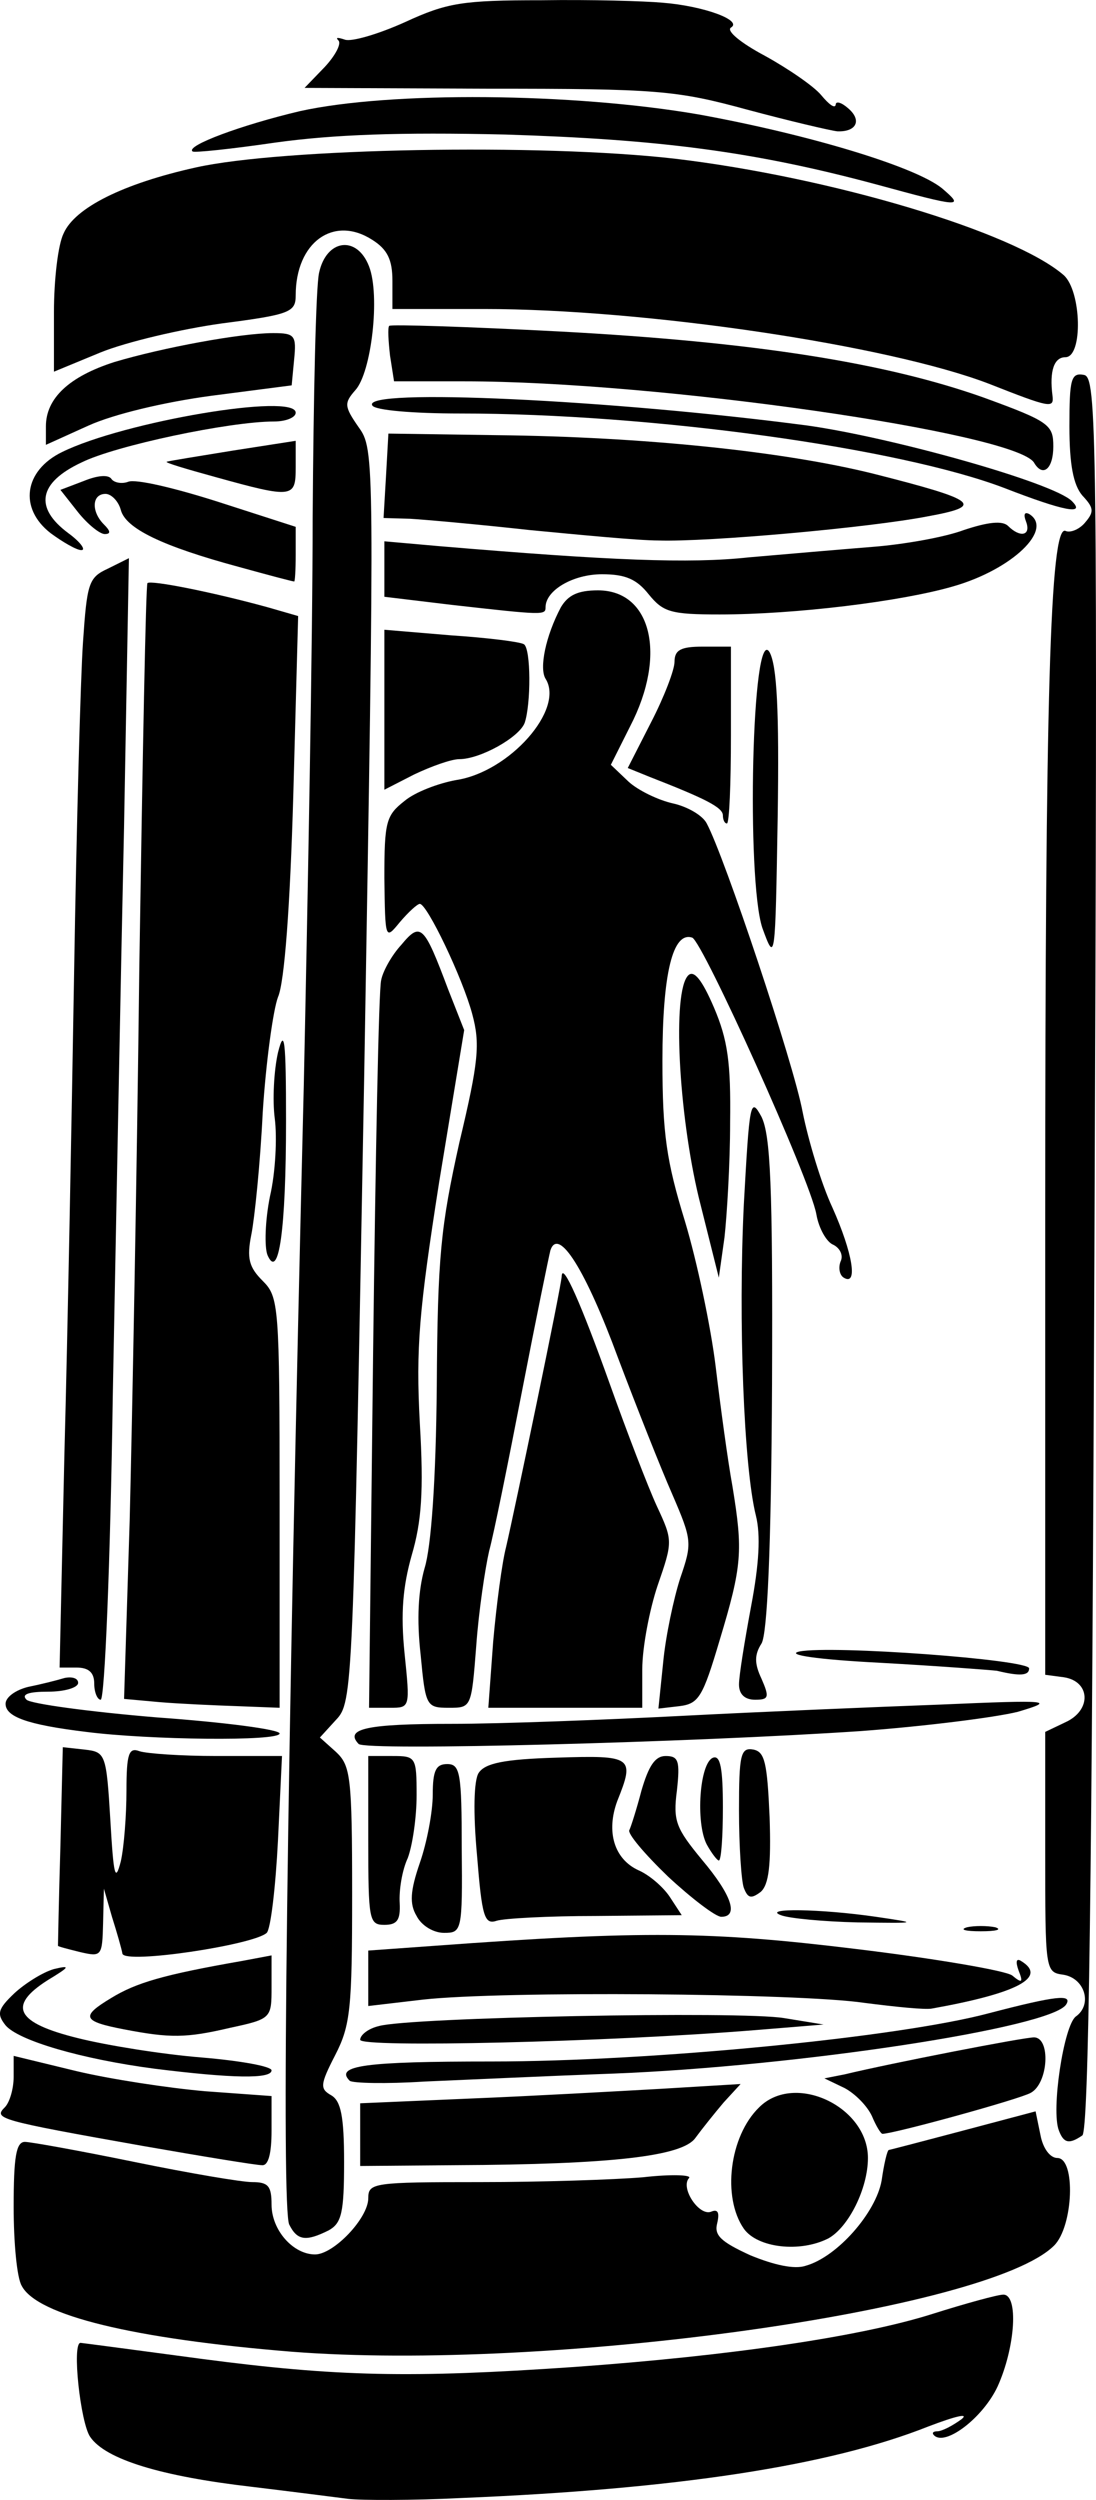 <svg xmlns="http://www.w3.org/2000/svg" id="root" viewBox="0 0 100 228">
  <g>
    <path
      d="M 31.762 227.895 C 30.586 227.746 26.613 227.234 22.938 226.793 C 14.703 225.84 9.629 224.301 8.23 222.246 C 7.348 221 6.539 213.668 7.348 213.668 C 7.422 213.668 12.422 214.328 18.453 215.137 C 30.73 216.75 37.496 216.895 52.352 215.871 C 66.766 214.844 78.602 213.082 85.074 211.031 C 88.09 210.078 91.031 209.27 91.547 209.27 C 92.941 209.27 92.648 214.035 91.031 217.629 C 89.707 220.488 86.25 223.129 85.223 222.102 C 85 221.883 85.148 221.734 85.516 221.734 C 85.957 221.734 86.914 221.223 87.723 220.637 C 88.457 220.047 87.207 220.34 84.707 221.293 C 75.66 224.887 61.762 227.012 42.055 227.82 C 37.645 228.039 33.012 228.039 31.762 227.895 Z M 31.762 227.895 "
    />
    <path
      d="M 26.613 214.477 C 12.203 213.305 3.379 211.176 1.98 208.465 C 1.539 207.73 1.246 204.504 1.246 201.277 C 1.246 196.734 1.465 195.34 2.273 195.34 C 2.789 195.34 7.273 196.148 12.273 197.172 C 17.277 198.199 22.055 199.008 23.012 199.008 C 24.48 199.008 24.777 199.371 24.777 201.059 C 24.777 203.406 26.762 205.605 28.746 205.605 C 30.438 205.605 33.602 202.305 33.602 200.473 C 33.602 199.078 34.043 199.008 43.82 199.008 C 49.41 199.008 56.102 198.785 58.676 198.566 C 61.25 198.273 63.16 198.348 62.867 198.641 C 62.059 199.52 63.75 202.086 64.852 201.719 C 65.516 201.426 65.66 201.793 65.441 202.746 C 65.145 203.844 65.734 204.434 68.457 205.68 C 70.586 206.559 72.5 206.996 73.527 206.633 C 76.398 205.824 79.926 201.793 80.441 198.859 C 80.66 197.32 80.957 196.074 81.102 196.074 C 81.176 196.074 84.266 195.266 87.867 194.312 L 94.488 192.555 L 94.926 194.68 C 95.148 195.926 95.809 196.809 96.473 196.809 C 98.164 196.809 97.941 203.039 96.176 204.797 C 90.223 210.738 50.145 216.309 26.613 214.477 Z M 26.613 214.477 "
    />
    <path
      d="M 79.559 192.996 C 79.117 192.043 78.016 190.941 77.059 190.43 L 75.219 189.547 L 77.059 189.184 C 81.324 188.156 93.383 185.809 94.34 185.809 C 95.883 185.809 95.664 189.988 94.047 190.867 C 93.016 191.453 81.543 194.605 80.516 194.605 C 80.367 194.605 79.926 193.875 79.559 192.996 Z M 96.617 194.312 C 95.883 192.48 97.059 184.711 98.164 183.902 C 99.707 182.805 98.973 180.383 96.988 180.09 C 95.367 179.871 95.367 179.652 95.367 168.875 L 95.367 157.949 L 97.207 157.07 C 99.633 155.969 99.488 153.328 97.059 152.965 L 95.367 152.742 L 95.367 110.805 C 95.367 63.809 95.809 47.902 97.207 48.414 C 97.648 48.633 98.531 48.266 99.047 47.605 C 99.855 46.652 99.781 46.289 98.75 45.188 C 97.941 44.234 97.574 42.402 97.574 38.883 C 97.574 34.559 97.723 33.969 98.898 34.191 C 100.074 34.41 100.148 38.664 99.855 114.324 C 99.633 171.438 99.34 194.387 98.75 194.754 C 97.574 195.559 97.059 195.488 96.617 194.312 Z M 32.863 194.68 L 32.863 191.82 L 43.012 191.383 C 48.527 191.16 56.32 190.723 60.293 190.5 L 67.574 190.062 L 66.027 191.746 C 65.219 192.699 64.043 194.168 63.453 194.973 C 62.277 196.66 55.809 197.395 41.543 197.465 L 32.863 197.539 Z M 13.012 195.707 C -0.227 193.359 -0.594 193.215 0.438 192.188 C 0.879 191.746 1.246 190.5 1.246 189.402 L 1.246 187.496 L 6.98 188.887 C 10.07 189.621 15.363 190.43 18.746 190.723 L 24.777 191.16 L 24.777 194.312 C 24.777 196.441 24.48 197.539 23.895 197.465 C 23.379 197.465 18.453 196.66 13.012 195.707 Z M 26.395 202.891 C 25.66 201.574 26.172 161.613 27.719 98.93 C 28.086 81.625 28.527 58.312 28.527 47.242 C 28.602 36.168 28.82 26.125 29.113 24.879 C 29.777 21.801 32.57 21.434 33.672 24.293 C 34.703 26.934 33.895 33.969 32.422 35.582 C 31.395 36.758 31.395 37.051 32.719 38.957 C 34.188 41.008 34.188 41.449 33.23 98.121 C 32.203 154.137 32.203 155.234 30.66 156.848 L 29.188 158.461 L 30.66 159.781 C 31.98 161.027 32.129 161.98 32.129 172.758 C 32.129 183.172 31.98 184.711 30.586 187.422 C 29.188 190.137 29.188 190.5 30.219 191.09 C 31.102 191.602 31.395 192.996 31.395 197.172 C 31.395 201.793 31.172 202.746 29.996 203.406 C 27.938 204.434 27.129 204.359 26.395 202.891 Z M 67.867 203.258 C 65.883 200.398 66.543 194.828 69.266 192.188 C 72.5 188.961 79.191 192.113 79.191 196.809 C 79.191 199.594 77.426 203.113 75.59 204.137 C 73.016 205.457 69.117 205.02 67.867 203.258 Z M 14.113 188.668 C 7.422 187.789 1.688 186.102 0.508 184.711 C -0.301 183.684 -0.227 183.242 1.32 181.777 C 2.273 180.898 3.891 179.871 4.922 179.578 C 6.465 179.211 6.391 179.359 4.332 180.605 C 0.656 182.949 1.465 184.488 7.129 185.883 C 9.773 186.543 14.773 187.348 18.379 187.641 C 21.906 187.934 24.777 188.449 24.777 188.816 C 24.777 189.621 21.172 189.547 14.113 188.668 Z M 14.113 188.668 "
    />
    <path
      d="M 31.91 189.77 C 30.512 188.375 33.305 188.008 44.852 188.008 C 59.41 188.008 81.984 185.809 90.223 183.609 C 96.398 181.996 97.867 181.852 97.281 182.805 C 95.957 184.93 72.793 188.449 56.027 189.109 C 50 189.328 42.129 189.695 38.676 189.84 C 35.219 190.062 32.203 189.988 31.91 189.77 Z M 11.172 178.184 C 11.098 177.746 10.656 176.203 10.215 174.812 L 9.48 172.246 L 9.406 175.398 C 9.332 178.406 9.262 178.477 7.348 178.039 C 6.172 177.746 5.289 177.523 5.289 177.453 C 5.289 177.379 5.363 173.344 5.512 168.359 L 5.73 159.344 L 7.715 159.562 C 9.629 159.781 9.703 159.93 10.07 166.016 C 10.363 171.074 10.512 171.734 11.023 169.754 C 11.32 168.434 11.539 165.5 11.539 163.301 C 11.539 159.93 11.762 159.344 12.715 159.707 C 13.379 159.93 16.539 160.148 19.777 160.148 L 25.73 160.148 L 25.363 167.848 C 25.145 172.098 24.703 175.91 24.336 176.277 C 23.156 177.379 11.465 179.137 11.172 178.184 Z M 11.172 178.184 "
    />
    <path
      d="M 78.824 182.656 C 72.867 181.777 45.879 181.559 38.602 182.363 L 33.602 182.949 L 33.602 177.891 L 39.703 177.453 C 58.676 176.059 64.852 176.133 78.09 177.746 C 85.367 178.625 91.766 179.723 92.355 180.164 C 93.234 180.898 93.383 180.824 92.941 179.723 C 92.648 178.918 92.723 178.551 93.164 178.844 C 95.59 180.312 92.867 181.777 85.074 183.172 C 84.484 183.316 81.691 183.023 78.824 182.656 Z M 11.32 185.078 C 7.496 184.344 7.348 183.902 10.145 182.219 C 12.422 180.824 14.922 180.09 22.055 178.844 L 24.777 178.332 L 24.777 181.191 C 24.777 184.051 24.777 184.125 21.027 184.93 C 16.98 185.883 15.512 185.883 11.32 185.078 Z M 32.863 186.031 C 32.863 185.59 33.602 185.004 34.555 184.781 C 37.277 183.977 67.645 183.391 71.543 184.051 L 75.148 184.637 L 68.895 185.148 C 55.293 186.25 32.863 186.762 32.863 186.031 Z M 71.25 174.664 C 69.484 174.004 74.852 174.078 79.926 174.812 C 83.898 175.398 83.824 175.398 78.234 175.324 C 75.148 175.25 71.984 174.957 71.25 174.664 Z M 43.527 169.238 C 43.16 165.281 43.234 162.348 43.676 161.688 C 44.262 160.809 45.953 160.441 50.809 160.297 C 57.719 160.074 57.941 160.223 56.32 164.254 C 55.293 167.039 56.027 169.531 58.234 170.559 C 59.262 171 60.512 172.098 61.102 172.98 L 62.203 174.664 L 54.336 174.738 C 50.07 174.738 45.953 174.957 45.293 175.18 C 44.188 175.547 43.969 174.738 43.527 169.238 Z M 33.602 167.848 L 33.602 160.148 L 35.805 160.148 C 37.938 160.148 38.012 160.223 38.012 163.742 C 38.012 165.719 37.645 168.285 37.203 169.461 C 36.688 170.559 36.395 172.391 36.469 173.566 C 36.543 175.105 36.246 175.547 35.07 175.547 C 33.672 175.547 33.602 175.105 33.602 167.848 Z M 88.234 175.766 C 88.898 175.617 90.074 175.617 90.809 175.766 C 91.473 175.984 90.883 176.133 89.484 176.133 C 88.09 176.133 87.5 175.984 88.234 175.766 Z M 38.012 174.738 C 37.352 173.641 37.422 172.465 38.305 169.898 C 38.969 167.992 39.484 165.207 39.484 163.668 C 39.484 161.469 39.777 160.883 40.805 160.883 C 41.984 160.883 42.129 161.688 42.129 168.578 C 42.203 176.133 42.129 176.277 40.512 176.277 C 39.555 176.277 38.453 175.617 38.012 174.738 Z M 67.867 172.172 C 67.645 171.586 67.426 168.359 67.426 165.133 C 67.426 160 67.574 159.344 68.75 159.562 C 69.777 159.781 70 160.734 70.219 165.719 C 70.367 170.121 70.148 171.879 69.41 172.539 C 68.527 173.199 68.234 173.125 67.867 172.172 Z M 67.867 172.172 "
    />
    <path
      d="M 60.953 171.145 C 58.824 169.094 57.203 167.188 57.426 166.895 C 57.57 166.602 58.086 164.988 58.527 163.301 C 59.191 161.027 59.777 160.148 60.734 160.148 C 61.91 160.148 62.059 160.59 61.762 163.301 C 61.395 166.086 61.691 166.746 64.043 169.605 C 66.766 172.832 67.426 174.812 65.809 174.812 C 65.293 174.812 63.086 173.125 60.953 171.145 Z M 60.953 171.145 "
    />
    <path
      d="M 64.484 168.215 C 63.453 166.234 63.824 160.734 65.074 160.297 C 65.734 160.074 65.957 161.32 65.957 164.84 C 65.957 167.48 65.809 169.68 65.586 169.68 C 65.441 169.68 64.926 169.02 64.484 168.215 Z M 7.863 157.949 C 2.422 157.289 0.508 156.555 0.508 155.383 C 0.508 154.797 1.391 154.137 2.57 153.844 C 3.672 153.625 5.141 153.258 5.879 153.035 C 6.539 152.891 7.129 153.035 7.129 153.477 C 7.129 153.918 5.879 154.281 4.406 154.281 C 2.641 154.281 1.906 154.504 2.422 155.016 C 2.789 155.383 8.156 156.117 14.336 156.629 C 20.512 157.07 25.512 157.73 25.512 158.094 C 25.512 158.828 13.598 158.684 7.863 157.949 Z M 32.719 159.047 C 31.395 157.656 33.527 157.215 41.176 157.215 C 45.734 157.215 55.219 156.848 62.277 156.484 C 69.336 156.117 79.926 155.676 85.809 155.457 C 95.957 155.016 96.324 155.09 92.867 156.117 C 90.809 156.629 84.414 157.438 78.531 157.875 C 63.309 158.902 33.305 159.707 32.719 159.047 Z M 34.043 123.344 C 34.262 105.453 34.555 90.203 34.777 89.398 C 34.922 88.59 35.734 87.125 36.613 86.172 C 38.379 84.047 38.676 84.34 40.879 90.203 L 42.352 93.945 L 40.07 107.801 C 38.234 119.531 37.938 122.902 38.305 129.797 C 38.676 136.027 38.453 138.812 37.57 141.82 C 36.762 144.68 36.543 147.098 36.91 150.766 C 37.422 155.75 37.422 155.75 35.586 155.75 L 33.672 155.75 Z M 34.043 123.344 "
    />
    <path
      d="M 14.555 155.234 L 11.32 154.941 L 11.832 138.668 C 12.055 129.723 12.496 106.922 12.715 87.93 C 13.012 69.016 13.305 53.324 13.453 53.18 C 13.746 52.887 19.336 53.984 24.41 55.379 L 27.203 56.184 L 26.762 72.461 C 26.469 82.727 25.953 89.617 25.363 90.938 C 24.922 92.109 24.262 96.875 23.969 101.496 C 23.746 106.113 23.23 111.098 22.938 112.566 C 22.496 114.766 22.719 115.57 23.969 116.816 C 25.438 118.285 25.512 119.02 25.512 137.055 L 25.512 155.75 L 21.688 155.602 C 19.555 155.531 16.32 155.383 14.555 155.234 Z M 38.379 150.91 C 38.012 147.684 38.16 145.047 38.746 142.992 C 39.336 141.086 39.777 135.074 39.852 126.422 C 39.926 114.547 40.219 111.832 41.91 104.207 C 43.676 96.805 43.82 95.191 43.086 92.477 C 42.203 89.18 38.969 82.434 38.305 82.434 C 38.086 82.434 37.277 83.164 36.469 84.117 C 35.145 85.73 35.145 85.73 35.07 80.086 C 35.07 74.953 35.219 74.367 36.91 73.047 C 37.863 72.242 39.996 71.434 41.617 71.141 C 46.469 70.41 51.543 64.691 49.777 61.902 C 49.188 60.949 49.777 58.02 51.176 55.379 C 51.836 54.277 52.719 53.84 54.559 53.84 C 59.41 53.84 60.883 59.703 57.5 66.23 L 55.734 69.75 L 57.352 71.289 C 58.234 72.094 60.074 72.977 61.395 73.27 C 62.719 73.562 64.117 74.367 64.484 75.102 C 66.102 78.105 72.426 97.023 73.234 101.422 C 73.75 103.988 74.926 107.945 75.957 110.145 C 77.793 114.254 78.309 117.332 76.984 116.523 C 76.617 116.305 76.469 115.645 76.691 115.059 C 76.984 114.473 76.617 113.812 76.027 113.52 C 75.441 113.301 74.707 112.051 74.484 110.734 C 73.898 107.508 64.117 85.879 63.16 85.512 C 61.395 84.926 60.441 88.738 60.441 96.73 C 60.441 103.402 60.809 105.895 62.5 111.395 C 63.602 115.059 64.852 120.996 65.293 124.59 C 65.734 128.254 66.395 133.168 66.836 135.586 C 67.793 141.453 67.719 142.773 65.66 149.59 C 64.117 154.797 63.75 155.383 61.984 155.602 L 60.074 155.824 L 60.512 151.57 C 60.734 149.223 61.469 145.777 62.059 143.945 C 63.16 140.719 63.16 140.5 61.324 136.246 C 60.293 133.902 58.086 128.328 56.395 123.855 C 53.453 115.863 50.953 111.832 50.219 114.031 C 50.07 114.617 48.895 120.336 47.645 126.789 C 46.395 133.242 45.07 139.84 44.629 141.453 C 44.262 143.066 43.676 146.953 43.453 150.105 C 43.012 155.75 43.012 155.75 40.953 155.75 C 38.895 155.75 38.82 155.602 38.379 150.91 Z M 90.957 152.375 C 90.367 152.305 85.59 151.938 80.293 151.645 C 74.559 151.352 71.617 150.91 72.941 150.617 C 75.883 150.031 93.898 151.352 93.898 152.156 C 93.898 152.816 93.09 152.891 90.957 152.375 Z M 90.957 152.375 "
    />
    <path
      d="M 67.426 153.625 C 67.426 152.816 67.941 149.664 68.527 146.512 C 69.266 142.625 69.41 139.988 68.969 138.227 C 67.867 133.828 67.352 120.484 67.867 109.852 C 68.383 100.543 68.457 99.957 69.484 101.863 C 70.293 103.547 70.516 108.02 70.441 126.203 C 70.367 141.527 70 149.004 69.484 149.883 C 68.824 150.91 68.824 151.719 69.484 153.109 C 70.219 154.797 70.148 155.016 68.895 155.016 C 67.941 155.016 67.426 154.504 67.426 153.625 Z M 8.598 153.551 C 8.598 152.523 8.082 152.082 6.98 152.082 L 5.438 152.082 L 5.879 132.508 C 6.172 121.656 6.539 102.008 6.762 88.664 C 6.98 75.395 7.348 61.832 7.57 58.605 C 7.938 53.18 8.082 52.668 9.848 51.859 L 11.762 50.906 L 11.32 75.32 C 11.023 88.664 10.582 112.125 10.289 127.375 C 10.07 142.551 9.555 155.016 9.188 155.016 C 8.891 155.016 8.598 154.355 8.598 153.551 Z M 44.996 149.738 C 45.293 146.363 45.809 142.48 46.176 141.086 C 46.91 137.934 51.25 117.184 51.25 116.379 C 51.32 115.059 53.012 118.871 55.66 126.277 C 57.203 130.602 59.117 135.586 59.926 137.348 C 61.395 140.5 61.395 140.574 60 144.605 C 59.262 146.805 58.602 150.25 58.602 152.23 L 58.602 155.75 L 44.555 155.75 Z M 63.75 109.191 C 61.91 101.496 61.324 90.426 62.793 88.957 C 63.309 88.445 64.043 89.324 65.145 91.891 C 66.395 94.824 66.691 96.875 66.617 102.375 C 66.617 106.113 66.324 110.879 66.102 112.859 L 65.586 116.523 Z M 35.07 64.691 L 35.07 57.434 L 41.176 57.945 C 44.484 58.164 47.426 58.531 47.793 58.75 C 48.453 59.117 48.453 64.25 47.867 65.938 C 47.352 67.258 43.82 69.234 41.91 69.234 C 41.176 69.234 39.336 69.895 37.793 70.629 L 35.07 72.023 Z M 65.957 74.367 C 65.957 73.633 64.336 72.828 59.262 70.848 L 57.277 70.043 L 59.41 65.863 C 60.586 63.59 61.543 61.098 61.543 60.363 C 61.543 59.266 62.133 58.973 64.117 58.973 L 66.691 58.973 L 66.691 67.035 C 66.691 71.508 66.543 75.102 66.324 75.102 C 66.102 75.102 65.957 74.734 65.957 74.367 Z M 69.559 84.633 C 68.086 80.234 68.602 56.773 70.219 59.484 C 70.883 60.73 71.102 64.691 70.957 74.516 C 70.734 87.711 70.734 87.859 69.559 84.633 Z M 24.41 114.473 C 24.113 113.738 24.188 111.32 24.629 109.121 C 25.145 106.922 25.289 103.695 25.07 102.008 C 24.848 100.32 24.996 97.609 25.363 95.996 C 25.953 93.648 26.098 94.824 26.098 102.227 C 26.098 112.125 25.438 116.816 24.41 114.473 Z M 21.836 51.715 C 14.773 49.809 11.465 48.195 11.023 46.508 C 10.805 45.699 10.145 45.043 9.629 45.043 C 8.379 45.043 8.305 46.652 9.48 47.828 C 10.07 48.414 10.145 48.707 9.555 48.707 C 9.113 48.707 8.012 47.828 7.129 46.727 L 5.512 44.676 L 7.641 43.867 C 8.891 43.355 9.848 43.281 10.145 43.648 C 10.363 44.016 11.098 44.16 11.688 43.941 C 12.348 43.648 16.023 44.527 19.922 45.773 L 26.98 48.047 L 26.98 50.613 C 26.98 52.008 26.91 53.105 26.836 53.031 C 26.688 53.031 24.48 52.445 21.836 51.715 Z M 41.176 55.16 L 35.07 54.426 L 35.07 49.367 L 40.07 49.809 C 55.66 51.125 62.941 51.418 68.309 50.832 C 71.691 50.539 76.766 50.102 79.559 49.879 C 82.426 49.66 86.176 49 87.941 48.34 C 90.148 47.605 91.473 47.461 91.984 47.973 C 93.09 49.074 94.117 48.855 93.605 47.535 C 93.383 46.949 93.457 46.652 93.898 46.875 C 96.176 48.266 92.355 51.934 86.984 53.473 C 82.207 54.867 72.5 56.039 65.66 56.039 C 61.176 56.039 60.512 55.82 59.191 54.207 C 58.086 52.812 57.059 52.371 54.926 52.371 C 52.277 52.371 49.777 53.84 49.777 55.379 C 49.777 56.113 49.629 56.113 41.176 55.16 Z M 41.176 55.16 "
    />
    <path
      d="M 48.309 48.34 C 43.676 47.828 38.746 47.387 37.422 47.312 L 34.996 47.242 L 35.219 43.43 L 35.438 39.543 L 45.367 39.688 C 58.676 39.836 71.469 41.156 79.707 43.207 C 89.266 45.629 89.855 46.141 84.633 47.094 C 79.34 48.121 64.633 49.441 60.074 49.293 C 58.234 49.293 52.941 48.781 48.309 48.34 Z M 4.629 48.633 C 1.688 46.359 2.199 42.914 5.656 41.23 C 11.32 38.441 26.98 35.805 26.98 37.637 C 26.98 38.074 26.098 38.441 24.996 38.441 C 20.953 38.441 10.512 40.641 7.422 42.184 C 3.523 44.016 3.082 46.289 6.246 48.633 C 7.348 49.441 7.863 50.172 7.422 50.172 C 6.98 50.172 5.73 49.441 4.629 48.633 Z M 4.629 48.633 "
    />
    <path
      d="M 19.629 43.5 C 16.98 42.77 14.996 42.184 15.215 42.109 C 15.438 42.035 18.156 41.594 21.32 41.082 L 26.98 40.203 L 26.98 42.621 C 26.98 45.406 26.762 45.48 19.629 43.5 Z M 91.691 44.527 C 82.133 40.863 59.484 37.711 41.984 37.711 C 37.719 37.711 34.188 37.418 33.969 36.977 C 32.938 35.363 55.883 36.465 73.676 38.809 C 81.473 39.91 96.105 44.016 97.797 45.699 C 99.117 47.02 96.988 46.582 91.691 44.527 Z M 4.188 38.883 C 4.188 36.316 6.32 34.336 10.438 33.016 C 14.848 31.699 21.98 30.379 24.922 30.379 C 26.91 30.379 27.055 30.598 26.836 32.797 L 26.613 35.145 L 19.262 36.098 C 14.922 36.684 10.363 37.781 8.082 38.809 L 4.188 40.57 Z M 4.188 38.883 "
    />
    <path
      d="M 94.34 42.184 C 92.574 39.469 60.074 34.777 42.352 34.777 L 35.953 34.777 L 35.586 32.43 C 35.438 31.109 35.363 29.863 35.512 29.719 C 35.66 29.57 42.645 29.793 51.027 30.23 C 68.895 31.184 80.809 33.09 89.707 36.242 C 95.738 38.441 96.105 38.734 96.105 40.715 C 96.105 42.77 95.148 43.574 94.34 42.184 Z M 94.34 42.184 "
    />
    <path
      d="M 90.223 34.996 C 81.031 31.477 58.895 28.18 44.117 28.18 L 35.805 28.18 L 35.805 25.613 C 35.805 23.707 35.363 22.754 33.969 21.875 C 30.438 19.602 26.98 22.094 26.98 26.934 C 26.98 28.473 26.469 28.691 20.215 29.5 C 16.539 30.012 11.539 31.184 9.188 32.137 L 4.922 33.898 L 4.922 28.473 C 4.922 25.539 5.289 22.312 5.805 21.285 C 6.832 18.941 11.246 16.742 17.863 15.273 C 25.73 13.516 49.336 13.074 61.543 14.469 C 75.809 16.156 92.5 21.141 97.059 25.098 C 98.68 26.566 98.824 32.578 97.207 32.578 C 96.176 32.578 95.738 33.824 96.031 36.098 C 96.176 37.27 95.809 37.195 90.223 34.996 Z M 90.223 34.996 "
    />
    <path
      d="M 79.926 16.812 C 68.75 13.809 60.145 12.707 46.102 12.27 C 36.395 12.047 30.438 12.27 25.145 13 C 21.098 13.59 17.645 13.953 17.57 13.809 C 16.906 13.297 22.055 11.391 27.348 10.141 C 35.586 8.309 52.277 8.457 63.75 10.438 C 73.824 12.27 83.531 15.203 85.957 17.18 C 88.016 18.941 87.723 18.941 79.926 16.812 Z M 79.926 16.812 "
    />
    <path
      d="M 68.16 9.996 C 61.691 8.234 60 8.09 44.484 8.09 L 27.789 8.016 L 29.629 6.109 C 30.586 5.082 31.172 3.984 30.879 3.691 C 30.586 3.398 30.805 3.398 31.469 3.617 C 32.055 3.836 34.555 3.105 36.984 2.004 C 40.805 0.246 42.203 0.023 49.41 0.023 C 53.895 -0.047 58.824 0.098 60.441 0.246 C 64.191 0.539 67.793 1.859 66.691 2.516 C 66.25 2.812 67.574 3.91 69.777 5.082 C 71.91 6.258 74.266 7.871 74.926 8.676 C 75.66 9.555 76.176 9.922 76.25 9.555 C 76.25 9.188 76.766 9.336 77.352 9.848 C 78.676 10.949 78.16 12.047 76.398 11.977 C 75.734 11.902 71.984 11.023 68.16 9.996 Z M 68.16 9.996 "
    />
  </g>
</svg>
